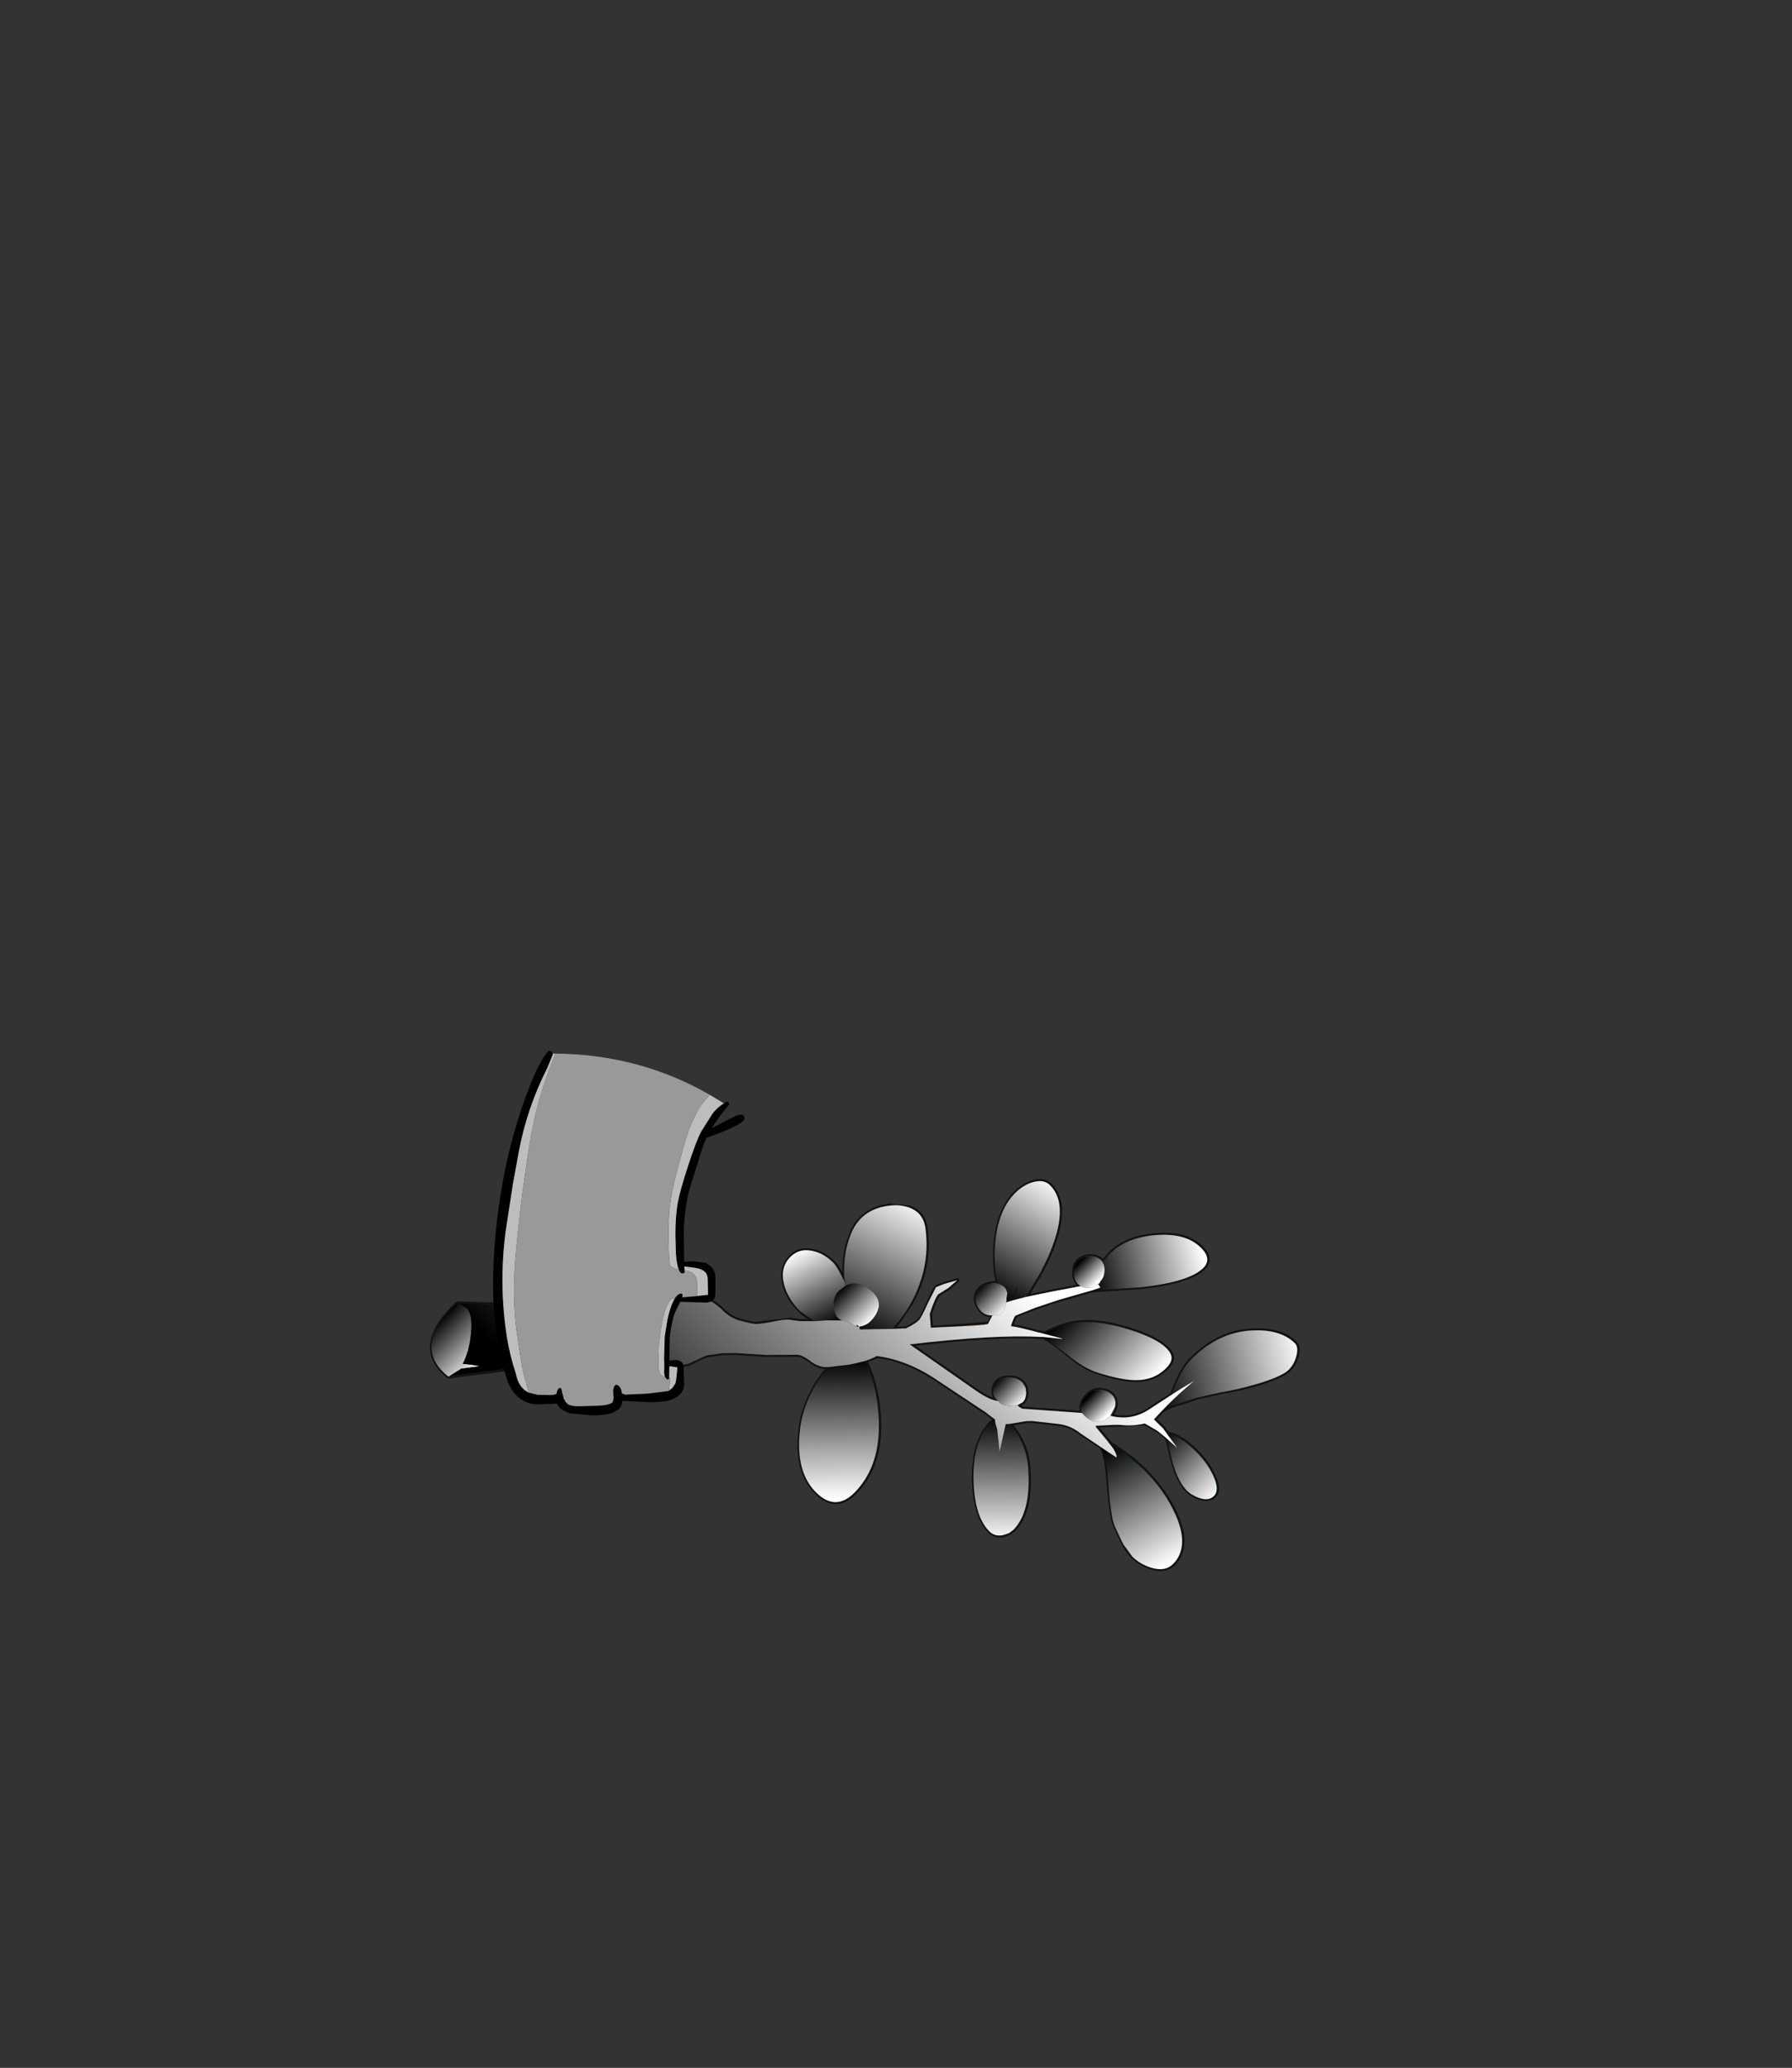 <?xml version="1.0" encoding="UTF-8" standalone="no"?>
<svg xmlns:xlink="http://www.w3.org/1999/xlink" height="531.5px" width="460.6px" xmlns="http://www.w3.org/2000/svg">
  <rect width="100%" height="100%" fill="#333333" stroke="none"/>
  <g transform="matrix(1.0, 0.0, 0.0, 1.0, 193.65, 334.05)">
    <use height="100.75" transform="matrix(1.0, 0.0, 0.0, 1.0, -83.15, -31.0)" width="223.55" xlink:href="#shape0"/>
    <use height="112.85" transform="matrix(1.006, 0.994, -0.994, 1.006, 25.386, -101.925)" width="125.9" xlink:href="#sprite0"/>
    <use height="93.75" transform="matrix(1.0, 0.0, 0.0, 1.0, -66.9, -64.0)" width="64.6" xlink:href="#shape2"/>
  </g>
  <defs>
    <g id="shape0" transform="matrix(1.0, 0.0, 0.0, 1.0, 83.15, 31.0)">
      <path d="M15.9 5.55 Q13.45 4.3 12.15 3.0 8.9 -0.15 7.95 -3.9 6.9 -8.25 9.6 -11.0 11.8 -13.25 15.1 -12.55 18.05 -12.0 20.6 -9.5 21.7 -8.45 23.55 -4.4 22.8 -10.95 25.05 -16.7 27.65 -23.35 35.1 -24.2 L40.05 -23.7 Q43.85 -22.35 44.3 -18.2 45.15 -11.6 43.3 -5.55 42.2 -2.05 40.4 1.1 L38.95 1.35 33.65 1.7 32.1 4.45 30.4 7.6 27.45 7.65 27.35 6.95 Q29.15 6.65 30.2 5.55 31.75 4.0 32.2 2.35 L32.35 1.7 Q32.5 -0.25 30.9 -1.85 L30.15 -2.45 Q28.75 -3.6 27.25 -4.0 25.35 -4.5 23.65 -3.5 L22.15 -2.4 Q20.8 -1.0 20.7 0.9 L20.7 1.8 Q20.9 3.85 22.0 4.9 L22.75 5.35 Q21.1 5.1 18.9 5.35 L15.9 5.55 M62.85 -4.15 Q61.85 -8.55 62.15 -13.7 62.8 -22.8 67.25 -27.3 69.4 -29.5 71.9 -30.25 74.7 -31.05 76.3 -29.45 81.65 -24.15 75.7 -10.7 L73.9 -7.1 73.05 -6.2 Q69.95 -3.1 68.15 -2.05 L67.55 -1.75 68.35 -3.9 66.8 -1.4 65.6 0.3 65.15 -0.25 65.25 -0.85 65.3 -1.2 65.4 -1.7 64.65 -3.25 Q63.9 -4.0 62.85 -4.15 M89.85 -9.65 L91.65 -11.8 Q95.8 -16.0 103.35 -16.6 111.2 -17.3 115.1 -13.4 118.05 -10.55 115.75 -8.2 112.2 -4.6 99.5 -3.2 L87.45 -2.4 87.1 -2.35 87.0 -2.35 89.25 -3.1 88.75 -3.9 89.05 -4.2 89.35 -4.8 Q90.3 -5.8 90.35 -7.45 90.45 -8.85 89.85 -9.65 M74.85 8.75 L75.1 8.6 Q81.85 4.9 89.25 5.95 93.4 6.5 98.2 8.15 103.9 10.15 106.15 12.4 107.6 13.75 107.6 14.95 L107.55 15.3 106.05 15.8 Q102.4 16.8 99.05 16.75 91.35 16.6 88.0 14.85 L80.8 10.8 79.05 10.0 79.55 10.05 79.45 9.95 78.0 9.6 74.85 8.75 M107.6 24.4 L107.95 23.45 Q110.05 17.9 112.55 15.35 119.55 8.25 128.3 7.9 135.6 7.5 139.3 11.15 140.3 12.15 139.65 14.5 139.05 16.6 137.75 17.95 136.35 19.35 131.7 20.95 L128.8 21.05 114.3 21.9 111.6 22.35 113.4 20.85 110.3 22.7 107.6 24.4 M106.4 34.45 Q109.45 34.7 113.9 39.05 116.75 41.9 118.25 45.2 120.05 48.85 118.5 50.4 117.15 51.75 114.6 50.95 112.7 50.25 111.55 49.1 109.35 46.9 107.85 41.85 L106.35 35.65 109.05 38.05 106.4 34.45 M91.45 36.75 L95.2 39.35 Q98.1 41.35 100.2 43.45 105.85 49.0 108.65 55.35 112.1 63.15 108.35 67.5 L106.3 66.7 Q102.85 65.2 99.85 62.25 96.2 58.6 95.65 55.65 94.7 49.95 94.25 48.8 L91.4 39.2 93.45 40.55 Q93.5 39.1 91.45 36.75 M65.9 31.95 Q70.5 37.05 70.75 44.0 71.4 54.65 66.9 59.15 L65.8 60.0 63.95 58.35 Q59.75 54.25 58.95 47.1 58.05 39.2 62.3 31.75 L62.75 33.2 Q63.3 34.95 63.35 39.1 L64.95 32.0 65.9 31.95 M32.35 32.6 Q32.35 43.25 26.1 49.55 21.25 54.5 16.25 49.6 11.1 44.55 11.95 34.6 12.25 30.45 13.7 26.85 L14.75 25.65 Q16.2 24.15 17.85 23.1 19.45 21.95 20.15 21.95 21.0 22.0 21.6 22.55 L22.9 23.85 23.4 24.35 24.35 25.2 Q25.15 25.8 26.1 25.65 L27.65 25.2 Q28.15 25.1 28.85 25.8 30.25 27.15 32.05 31.8 L32.35 32.6 M16.5 -2.9 L20.7 0.9 16.5 -2.9 M35.2 -1.0 L33.65 1.7 35.2 -1.0 35.4 -1.3 35.3 -1.4 35.2 -1.0 M23.55 -4.4 L23.6 -3.95 23.65 -3.5 23.6 -3.95 23.55 -4.4 M68.35 -3.9 L69.0 -5.45 69.35 -6.5 69.0 -5.45 68.35 -3.9 M98.35 -6.7 L89.05 -4.2 98.35 -6.7 M113.9 20.55 L113.4 20.85 113.9 20.55 M22.95 26.4 L23.4 24.35 22.95 26.4" fill="#009933" fill-rule="evenodd" stroke="none"/>
      <path d="M61.5 4.05 Q59.7 4.05 58.65 3.0 57.3 1.65 57.15 -0.05 57.1 -1.75 58.35 -3.0 59.2 -3.85 61.05 -4.15 62.0 -4.35 62.85 -4.15 63.9 -4.0 64.65 -3.25 L65.4 -1.7 65.3 -1.2 65.25 -0.85 65.15 -0.25 65.05 0.7 65.05 0.9 Q64.7 2.65 64.0 3.35 63.35 4.0 61.7 4.05 L61.5 4.05 M84.15 -3.5 Q83.8 -3.75 83.45 -4.1 82.5 -5.05 82.45 -6.9 82.35 -8.85 83.45 -9.95 84.45 -11.0 86.25 -11.15 88.25 -11.35 89.55 -10.05 L89.85 -9.65 Q90.45 -8.85 90.35 -7.45 90.3 -5.8 89.35 -4.8 L89.05 -4.2 88.65 -4.1 88.75 -3.9 Q88.15 -3.3 86.85 -3.1 85.3 -2.85 84.15 -3.5 M62.0 24.9 Q61.7 24.3 61.7 23.5 61.65 22.0 62.65 21.0 63.7 19.95 65.75 20.0 67.85 20.0 69.15 21.2 69.8 21.85 70.05 22.7 68.65 23.5 66.65 24.2 63.6 25.4 62.0 24.9 M84.6 29.1 Q84.1 28.25 84.35 27.1 84.65 25.7 85.9 24.45 87.4 22.95 89.5 23.2 91.2 23.4 92.2 24.4 93.45 25.65 93.05 27.5 92.75 28.8 91.85 29.8 L91.65 30.0 Q90.25 31.4 88.4 31.35 86.65 31.25 85.1 29.7 L84.6 29.1 M22.75 5.35 L22.0 4.9 Q20.9 3.85 20.7 1.8 L20.7 0.9 Q20.8 -1.0 22.15 -2.4 L23.65 -3.5 Q25.35 -4.5 27.25 -4.0 28.75 -3.6 30.15 -2.45 L29.45 -0.3 Q28.35 2.0 25.85 4.55 L24.4 5.7 24.2 5.6 22.75 5.35" fill="#d1ffdc" fill-rule="evenodd" stroke="none"/>
      <path d="M63.05 25.95 Q62.8 25.9 62.6 25.7 L62.5 25.6 62.0 24.9 Q63.6 25.4 66.65 24.2 68.65 23.5 70.05 22.7 L70.2 24.05 Q70.1 25.55 69.3 26.35 L67.95 27.1 66.1 27.3 Q64.15 27.15 63.45 26.45 L63.25 26.15 63.05 25.95 M24.4 5.7 L25.85 4.55 Q28.35 2.0 29.45 -0.3 L30.15 -2.45 30.9 -1.85 Q32.5 -0.25 32.35 1.7 L32.2 2.35 Q31.75 4.0 30.2 5.55 29.15 6.65 27.35 6.95 26.3 6.0 26.65 6.85 25.65 6.05 24.4 5.7" fill="#b7e0c1" fill-rule="evenodd" stroke="none"/>
      <path d="M35.7 7.5 L38.45 7.4 39.25 7.4 Q41.7 6.2 42.65 5.25 43.3 4.6 44.9 0.95 46.6 -2.8 47.05 -3.25 47.25 -3.45 49.2 -4.1 L52.45 -5.0 50.25 -3.05 47.65 -1.4 Q46.8 -0.55 45.45 3.5 L45.4 3.65 45.7 7.2 47.85 7.1 60.4 6.2 Q60.85 5.75 61.5 4.05 L61.7 4.05 Q63.35 4.0 64.0 3.35 64.7 2.65 65.05 0.9 L65.05 0.7 Q65.25 0.55 65.45 0.55 L66.75 0.15 70.1 -0.7 76.5 -2.05 84.15 -3.5 Q85.3 -2.85 86.85 -3.1 88.15 -3.3 88.75 -3.9 L89.25 -3.1 87.0 -2.35 86.9 -2.35 78.6 0.05 Q77.45 0.3 72.7 2.0 67.7 3.85 67.4 4.15 67.05 4.5 66.4 6.35 L66.3 6.65 66.3 6.8 Q67.85 6.9 73.4 8.4 L73.75 8.45 74.85 8.75 78.0 9.6 79.45 9.95 79.55 10.05 79.05 10.0 74.45 9.55 73.95 9.6 Q62.2 8.9 40.25 11.5 L57.45 23.5 Q61.0 25.9 63.05 26.05 L63.25 26.15 63.45 26.45 Q64.15 27.15 66.1 27.3 L67.95 27.1 68.4 27.55 69.15 28.0 84.6 29.1 85.1 29.7 Q86.65 31.25 88.4 31.35 90.25 31.4 91.65 30.0 L91.85 29.8 Q97.25 31.25 102.0 28.05 104.75 26.2 107.6 24.4 L110.3 22.7 113.4 20.85 111.6 22.35 Q108.3 25.2 105.25 28.4 L104.9 28.75 103.35 30.4 103.0 30.75 105.4 33.05 106.4 34.45 109.05 38.05 106.35 35.65 106.1 35.4 103.9 33.6 100.7 31.8 94.2 32.15 94.0 32.15 92.8 32.15 88.2 32.4 Q88.0 32.65 88.15 32.7 L91.25 36.45 91.45 36.75 Q93.5 39.1 93.45 40.55 L91.4 39.2 89.5 37.9 84.1 34.3 Q81.45 32.2 78.15 31.9 L71.85 31.2 Q71.1 31.05 70.3 31.2 L65.9 31.95 64.95 32.0 63.35 39.1 Q63.3 34.95 62.75 33.2 L62.3 31.75 62.2 30.75 61.5 30.25 59.65 28.9 47.4 20.75 Q39.65 15.5 31.85 14.5 L28.8 15.75 26.25 16.35 24.75 16.65 19.5 17.35 18.6 17.35 Q16.9 17.35 14.85 15.9 L14.65 15.7 Q12.45 14.15 11.35 14.15 L3.4 14.2 -4.4 13.75 Q-6.4 13.65 -8.15 13.8 L-11.8 14.3 Q-12.8 14.5 -15.55 16.0 -17.45 17.0 -19.45 16.75 -20.65 16.55 -22.95 15.0 -24.9 13.65 -26.05 13.6 L-42.5 16.15 -44.2 15.35 -78.1 19.75 -76.7 18.85 Q-75.45 17.9 -74.95 17.8 L-70.2 17.1 -72.4 16.75 -74.6 16.55 Q-73.0 13.45 -72.55 8.85 -72.0 3.9 -73.6 2.35 -74.15 1.8 -76.1 0.95 L-56.4 1.5 -36.15 2.25 -27.4 3.25 Q-23.9 3.45 -22.05 2.55 L-21.15 1.95 Q-19.65 0.65 -19.1 -0.7 -12.95 -2.35 -7.7 2.85 -6.0 4.5 -3.7 5.3 L-0.55 6.1 0.5 6.25 5.05 5.65 9.55 5.15 11.9 5.5 15.9 5.55 18.9 5.35 Q21.1 5.1 22.75 5.35 L24.2 5.6 24.4 5.7 Q25.65 6.05 26.65 6.85 L27.35 6.95 27.45 7.65 30.4 7.6 35.7 7.5 M103.0 30.75 L102.35 30.1 103.0 30.75 M45.7 7.2 L45.35 8.35 45.7 7.2 M69.15 28.0 L67.1 27.8 69.15 28.0 M62.2 30.75 L61.9 30.05 62.2 30.75 M65.2 30.4 L64.95 32.0 65.2 30.4 M39.55 11.6 L40.25 11.5 39.55 11.6 M27.45 7.65 L27.7 9.55 27.45 7.65 M34.0 12.7 L31.85 14.5 34.0 12.7 M-17.1 2.55 L-22.05 2.55 -17.1 2.55 M-70.2 17.1 L-70.05 17.15 -70.0 17.1 -70.2 17.1" fill="#c57130" fill-rule="evenodd" stroke="none"/>
      <path d="M40.4 1.1 L37.3 5.7 35.7 7.5 30.4 7.6 32.1 4.45 33.65 1.7 38.95 1.35 40.4 1.1 M73.9 -7.1 L70.8 -1.85 70.1 -0.7 66.75 0.15 67.55 -1.75 68.15 -2.05 Q69.95 -3.1 73.05 -6.2 L73.9 -7.1 M107.55 15.3 Q107.4 16.35 106.25 17.5 103.15 20.65 98.35 20.7 94.75 20.7 88.45 18.65 85.0 17.6 80.7 14.0 76.65 10.65 74.45 9.55 L79.05 10.0 80.8 10.8 88.0 14.85 Q91.35 16.6 99.05 16.75 102.4 16.8 106.05 15.8 L107.55 15.3 M131.7 20.95 L130.1 21.5 Q124.85 23.05 120.0 23.8 L114.1 25.15 110.05 26.5 Q107.3 27.25 105.25 28.4 108.3 25.2 111.6 22.35 L114.3 21.9 128.8 21.05 131.7 20.95 M108.35 67.5 L107.95 67.95 Q106.0 69.9 102.45 68.9 99.55 68.05 97.5 66.05 96.2 64.75 95.15 62.8 L93.5 59.3 Q92.6 57.6 92.25 55.55 L91.7 51.75 90.95 43.5 Q90.55 40.05 89.5 37.9 L91.4 39.2 94.25 48.8 Q94.7 49.95 95.65 55.65 96.2 58.6 99.85 62.25 102.85 65.2 106.3 66.7 L108.35 67.5 M65.8 60.0 L64.2 60.55 Q62.15 60.9 60.8 59.6 56.95 55.8 56.65 46.4 56.45 36.35 61.15 31.6 L62.2 30.75 62.3 31.75 Q58.05 39.2 58.95 47.1 59.75 54.25 63.95 58.35 L65.8 60.0 M28.8 15.75 Q32.0 22.45 32.35 31.1 L32.35 32.6 32.05 31.8 Q30.25 27.15 28.85 25.8 28.15 25.1 27.65 25.2 L26.1 25.65 Q25.15 25.8 24.35 25.2 L23.4 24.35 22.9 23.85 21.6 22.55 Q21.0 22.0 20.15 21.95 19.45 21.95 17.85 23.1 16.2 24.15 14.75 25.65 L13.7 26.85 Q15.6 21.65 19.5 17.35 L24.75 16.65 26.25 16.35 28.8 15.75 M24.75 16.65 L24.05 21.0 23.4 24.35 24.05 21.0 24.75 16.65" fill="#007844" fill-rule="evenodd" stroke="none"/>
      <path d="M-78.1 19.75 L-78.4 19.75 Q-87.9 12.15 -76.1 0.95 -74.15 1.8 -73.6 2.35 -72.0 3.9 -72.55 8.85 -73.0 13.45 -74.6 16.55 L-72.4 16.75 -70.2 17.1 -74.95 17.8 Q-75.45 17.9 -76.7 18.85 L-78.1 19.75 M-77.6 9.1 Q-77.35 8.75 -77.05 8.85 -76.75 9.45 -77.35 11.55 L-78.1 14.1 -78.35 14.35 -78.7 14.0 Q-79.1 12.3 -78.7 9.8 -78.25 7.4 -77.25 6.4 -76.1 5.25 -75.6 5.7 -74.2 7.1 -75.25 11.25 -76.5 16.05 -77.5 17.05 -78.6 18.15 -79.45 17.3 -80.0 16.8 -80.5 14.4 -81.05 11.95 -80.85 10.9 -80.05 6.5 -77.85 4.3 -76.45 2.9 -75.3 3.55 -76.45 2.9 -77.85 4.3 -80.05 6.5 -80.85 10.9 -81.05 11.95 -80.5 14.4 -80.0 16.8 -79.45 17.3 -78.6 18.15 -77.5 17.05 -76.5 16.05 -75.25 11.25 -74.2 7.1 -75.6 5.7 -76.1 5.25 -77.25 6.4 -78.25 7.4 -78.7 9.8 -79.1 12.3 -78.7 14.0 L-78.35 14.35 -78.1 14.1 -77.35 11.55 Q-76.75 9.45 -77.05 8.85 -77.35 8.75 -77.6 9.1" fill="#ffe496" fill-rule="evenodd" stroke="none"/>
      <path d="M15.9 5.55 Q13.45 4.3 12.15 3.0 8.9 -0.15 7.95 -3.9 6.9 -8.25 9.6 -11.0 11.8 -13.25 15.1 -12.55 18.05 -12.0 20.6 -9.5 21.7 -8.45 23.55 -4.4 22.8 -10.95 25.05 -16.7 27.65 -23.35 35.1 -24.2 L40.05 -23.7 Q43.85 -22.35 44.3 -18.2 45.15 -11.6 43.3 -5.55 42.2 -2.05 40.4 1.1 L37.3 5.7 35.7 7.5 38.45 7.4 39.25 7.4 Q41.7 6.2 42.65 5.25 43.3 4.6 44.9 0.95 46.6 -2.8 47.05 -3.25 47.25 -3.45 49.2 -4.1 L52.45 -5.0 50.25 -3.05 47.65 -1.4 Q46.8 -0.55 45.45 3.5 L45.4 3.65 45.7 7.2 47.85 7.1 60.4 6.2 Q60.85 5.75 61.5 4.05 59.7 4.05 58.65 3.0 57.3 1.65 57.15 -0.05 57.1 -1.75 58.35 -3.0 59.2 -3.85 61.05 -4.15 62.0 -4.35 62.85 -4.15 61.85 -8.55 62.15 -13.7 62.8 -22.8 67.25 -27.3 69.4 -29.5 71.9 -30.25 74.7 -31.05 76.3 -29.45 81.65 -24.15 75.7 -10.7 L73.9 -7.1 70.8 -1.85 70.1 -0.7 76.5 -2.05 84.15 -3.5 Q83.8 -3.75 83.45 -4.1 82.5 -5.05 82.45 -6.9 82.35 -8.85 83.45 -9.95 84.45 -11.0 86.25 -11.15 88.25 -11.35 89.55 -10.05 L89.85 -9.65 91.65 -11.8 Q95.8 -16.0 103.35 -16.6 111.2 -17.3 115.1 -13.4 118.05 -10.55 115.75 -8.2 112.2 -4.6 99.5 -3.2 L87.45 -2.4 87.1 -2.35 87.0 -2.35 86.9 -2.35 78.6 0.05 Q77.45 0.3 72.7 2.0 67.7 3.85 67.4 4.15 67.05 4.5 66.4 6.35 L66.3 6.8 Q67.85 6.9 73.4 8.4 L73.75 8.45 74.85 8.75 75.1 8.6 Q81.85 4.9 89.25 5.95 93.4 6.5 98.2 8.15 103.9 10.15 106.15 12.4 107.6 13.75 107.6 14.95 L107.55 15.3 Q107.4 16.35 106.25 17.5 103.15 20.65 98.35 20.7 94.75 20.7 88.45 18.65 85.0 17.6 80.7 14.0 76.65 10.65 74.45 9.55 L73.95 9.6 Q62.2 8.9 40.25 11.5 L57.45 23.5 Q61.0 25.9 63.05 26.05 L63.05 25.95 Q62.8 25.9 62.6 25.7 L62.5 25.6 62.0 24.9 Q61.7 24.3 61.7 23.5 61.65 22.0 62.65 21.0 63.7 19.95 65.75 20.0 67.85 20.0 69.15 21.2 69.8 21.85 70.05 22.7 L70.2 24.05 Q70.1 25.55 69.3 26.35 L67.95 27.1 68.4 27.55 69.15 28.0 84.6 29.1 Q84.1 28.25 84.35 27.1 84.65 25.7 85.9 24.45 87.4 22.95 89.5 23.2 91.2 23.4 92.2 24.4 93.45 25.65 93.05 27.5 92.75 28.8 91.85 29.8 97.25 31.25 102.0 28.05 104.75 26.2 107.6 24.4 L107.95 23.45 Q110.05 17.9 112.55 15.35 119.55 8.25 128.3 7.9 135.6 7.5 139.3 11.15 140.3 12.15 139.65 14.5 139.05 16.6 137.75 17.95 136.35 19.35 131.7 20.95 L130.1 21.5 Q124.85 23.05 120.0 23.8 L114.1 25.15 110.05 26.5 Q107.3 27.25 105.25 28.4 L104.9 28.75 103.35 30.4 103.0 30.75 105.4 33.05 106.4 34.45 Q109.45 34.7 113.9 39.05 116.75 41.9 118.25 45.2 120.05 48.85 118.5 50.4 117.15 51.75 114.6 50.95 112.7 50.25 111.55 49.1 109.35 46.9 107.85 41.85 L106.35 35.65 106.1 35.4 103.9 33.6 100.7 31.8 94.2 32.15 94.0 32.15 92.8 32.15 88.2 32.4 Q88.0 32.65 88.15 32.7 L91.25 36.45 91.45 36.75 95.2 39.35 Q98.1 41.35 100.2 43.45 105.85 49.0 108.65 55.35 112.1 63.15 108.35 67.5 L107.95 67.95 Q106.0 69.9 102.45 68.9 99.55 68.05 97.5 66.05 96.2 64.75 95.15 62.8 L93.5 59.3 Q92.6 57.6 92.25 55.55 L91.7 51.75 90.95 43.5 Q90.55 40.05 89.5 37.9 L84.1 34.3 Q81.45 32.2 78.15 31.9 L71.85 31.2 Q71.1 31.05 70.3 31.2 L65.9 31.95 Q70.5 37.05 70.75 44.0 71.4 54.65 66.9 59.15 L65.8 60.0 64.2 60.55 Q62.15 60.9 60.8 59.6 56.95 55.8 56.65 46.4 56.45 36.35 61.15 31.6 L62.2 30.75 61.5 30.25 59.65 28.9 47.4 20.75 Q39.65 15.5 31.85 14.5 L28.8 15.75 Q32.0 22.45 32.35 31.1 L32.35 32.6 Q32.35 43.25 26.1 49.55 21.25 54.5 16.25 49.6 11.1 44.55 11.95 34.6 12.25 30.45 13.7 26.85 15.6 21.65 19.5 17.35 L18.6 17.35 Q16.9 17.35 14.85 15.9 L14.65 15.7 Q12.45 14.15 11.35 14.15 L3.4 14.2 -4.4 13.75 Q-6.4 13.65 -8.15 13.8 L-11.8 14.3 Q-12.8 14.5 -15.55 16.0 -17.45 17.0 -19.45 16.75 -20.65 16.55 -22.95 15.0 -24.9 13.65 -26.05 13.6 L-42.5 16.15 -44.2 15.35 -78.1 19.75 -78.4 19.75 Q-87.9 12.15 -76.1 0.95 L-56.4 1.5 -36.15 2.25 -27.4 3.25 Q-23.9 3.45 -22.05 2.55 L-21.15 1.95 Q-19.65 0.65 -19.1 -0.7 -12.95 -2.35 -7.7 2.85 -6.0 4.5 -3.7 5.3 L-0.55 6.1 0.5 6.25 5.05 5.65 9.55 5.15 11.9 5.5 15.9 5.55 18.9 5.35 Q21.1 5.1 22.75 5.35 L22.0 4.9 Q20.9 3.85 20.7 1.8 L20.7 0.9 16.5 -2.9 M30.15 -2.45 Q28.75 -3.6 27.25 -4.0 25.35 -4.5 23.65 -3.5 L22.15 -2.4 Q20.8 -1.0 20.7 0.9 M30.15 -2.45 L30.9 -1.85 Q32.5 -0.25 32.35 1.7 L32.2 2.35 Q31.75 4.0 30.2 5.55 29.15 6.65 27.35 6.95 L27.45 7.65 30.4 7.6 32.1 4.45 33.65 1.7 35.2 -1.0 35.3 -1.4 35.4 -1.3 35.2 -1.0 M23.65 -3.5 L23.6 -3.95 23.55 -4.4 M65.15 -0.25 L65.25 -0.85 65.3 -1.2 65.4 -1.7 64.65 -3.25 Q63.9 -4.0 62.85 -4.15 M67.55 -1.75 L68.35 -3.9 66.8 -1.4 65.6 0.3 65.45 0.55 66.75 0.15 67.55 -1.75 M69.35 -6.5 L69.0 -5.45 68.35 -3.9 M89.05 -4.2 L89.35 -4.8 Q90.3 -5.8 90.35 -7.45 90.45 -8.85 89.85 -9.65 M88.75 -3.9 L88.65 -4.1 89.05 -4.2 98.35 -6.7 M88.75 -3.9 L89.25 -3.1 87.0 -2.35 M88.75 -3.9 L89.05 -4.2 M84.15 -3.5 Q85.3 -2.85 86.85 -3.1 88.15 -3.3 88.75 -3.9 M111.6 22.35 Q108.3 25.2 105.25 28.4 M107.6 24.4 L110.3 22.7 113.4 20.85 113.9 20.55 M113.4 20.85 L111.6 22.35 M91.85 29.8 L91.65 30.0 Q90.25 31.4 88.4 31.35 86.65 31.25 85.1 29.7 L84.6 29.1 M91.45 36.75 Q93.5 39.1 93.45 40.55 L91.4 39.2 89.5 37.9 M102.35 30.1 L103.0 30.75 M106.4 34.45 L109.05 38.05 106.35 35.65 M74.85 8.75 L78.0 9.6 79.45 9.95 79.55 10.05 79.05 10.0 74.45 9.55 M61.5 4.05 L61.7 4.05 Q63.35 4.0 64.0 3.35 64.7 2.65 65.05 0.9 L65.05 0.7 65.15 -0.25 65.6 0.3 M65.05 0.7 Q65.25 0.55 65.45 0.55 M66.4 6.35 L66.3 6.65 66.3 6.8 M45.35 8.35 L45.7 7.2 M67.95 27.1 L66.1 27.3 Q64.15 27.15 63.45 26.45 L63.25 26.15 63.05 26.05 M67.1 27.8 L69.15 28.0 M63.25 26.15 L63.05 25.95 M61.9 30.05 L62.2 30.75 62.3 31.75 62.75 33.2 Q63.3 34.95 63.35 39.1 L64.95 32.0 65.2 30.4 M65.9 31.95 L64.95 32.0 M40.25 11.5 L39.55 11.6 M30.4 7.6 L35.7 7.5 M22.75 5.35 L24.2 5.6 24.4 5.7 Q25.65 6.05 26.65 6.85 26.3 6.0 27.35 6.95 L26.65 6.85 M27.7 9.55 L27.45 7.65 M19.5 17.35 L24.75 16.65 26.25 16.35 28.8 15.75 M23.4 24.35 L24.05 21.0 24.75 16.65 M31.85 14.5 L34.0 12.7 M23.4 24.35 L22.95 26.4 M66.75 0.15 L70.1 -0.7 M-22.05 2.55 L-17.1 2.55 M-75.3 3.55 Q-76.45 2.9 -77.85 4.3 -80.05 6.5 -80.85 10.9 -81.05 11.95 -80.5 14.4 -80.0 16.8 -79.45 17.3 -78.6 18.15 -77.5 17.05 -76.5 16.05 -75.25 11.25 -74.2 7.1 -75.6 5.7 -76.1 5.25 -77.25 6.4 -78.25 7.4 -78.7 9.8 -79.1 12.3 -78.7 14.0 L-78.35 14.35 -78.1 14.1 -77.35 11.55 Q-76.75 9.45 -77.05 8.85 -77.35 8.75 -77.6 9.1 M-76.1 0.95 Q-74.15 1.8 -73.6 2.35 -72.0 3.9 -72.55 8.85 -73.0 13.45 -74.6 16.55 L-72.4 16.75 -70.2 17.1 -70.0 17.1 -70.05 17.15 -70.2 17.1 -74.95 17.8 Q-75.45 17.9 -76.7 18.85 L-78.1 19.75" fill="none" stroke="#000000" stroke-linecap="round" stroke-linejoin="round" stroke-opacity="0.663" stroke-width="1.0"/>
    </g>
    <g id="sprite0" transform="matrix(1.0, 0.0, 0.0, 1.0, 62.95, 56.45)">
      <use height="112.85" transform="matrix(1.0, 0.0, 0.0, 1.0, -62.95, -56.45)" width="125.9" xlink:href="#shape1"/>
    </g>
    <g id="shape1" transform="matrix(1.0, 0.0, 0.0, 1.0, 62.95, 56.45)">
      <path d="M31.9 -19.9 Q31.25 -20.1 30.8 -20.8 30.25 -21.65 30.25 -22.9 30.25 -24.4 31.45 -25.3 32.4 -26.05 33.4 -26.05 34.65 -26.05 35.35 -24.9 L35.9 -23.15 35.9 -22.95 Q35.9 -21.55 34.95 -20.7 34.0 -19.85 32.45 -19.85 L31.9 -19.9" fill="url(#gradient0)" fill-rule="evenodd" stroke="none"/>
      <path d="M15.5 -36.1 L14.85 -36.05 Q13.9 -36.05 12.95 -36.95 11.95 -37.9 11.95 -39.0 11.95 -40.0 12.75 -40.95 13.65 -42.05 14.95 -42.05 L15.3 -42.0 Q16.0 -41.9 16.65 -41.15 17.45 -40.3 17.45 -39.35 L17.6 -38.9 17.45 -38.65 17.6 -38.6 Q17.6 -38.0 17.05 -37.25 16.4 -36.35 15.5 -36.1" fill="url(#gradient1)" fill-rule="evenodd" stroke="none"/>
      <path d="M7.85 -21.05 Q6.95 -20.15 5.9 -20.15 4.55 -20.15 3.65 -20.95 2.75 -21.8 2.75 -23.05 2.75 -23.9 3.55 -24.95 L4.45 -25.8 Q5.05 -26.25 5.8 -26.25 6.3 -26.25 6.95 -25.85 L7.15 -25.55 7.3 -25.35 7.55 -25.0 7.95 -24.5 8.05 -24.4 Q8.75 -23.35 8.75 -22.65 8.75 -22.0 7.95 -21.15 L7.85 -21.05" fill="url(#gradient2)" fill-rule="evenodd" stroke="none"/>
      <path d="M45.55 -28.05 Q47.2 -29.45 51.6 -29.45 54.45 -29.45 56.85 -28.55 59.55 -27.55 59.55 -26.0 59.55 -24.65 57.85 -23.85 56.55 -23.25 55.4 -23.25 53.2 -23.25 49.95 -25.05 L46.1 -27.4 48.65 -27.55 45.55 -28.05" fill="url(#gradient3)" fill-rule="evenodd" stroke="none"/>
      <path d="M-54.6 56.2 L-54.75 56.35 Q-63.3 57.25 -62.95 45.75 -61.55 45.2 -61.0 45.2 -59.4 45.2 -57.2 47.95 -55.15 50.5 -54.45 52.85 L-53.2 51.85 -51.9 50.95 -54.0 53.65 -54.35 55.05 -54.6 56.2" fill="url(#gradient4)" fill-rule="evenodd" stroke="none"/>
      <path d="M16.9 -25.3 L16.95 -25.5 Q18.5 -30.75 22.75 -33.85 25.1 -35.65 28.35 -37.2 32.2 -39.05 34.45 -39.05 35.85 -39.05 36.45 -38.45 L36.6 -38.25 Q37.05 -37.65 37.05 -36.5 37.05 -33.35 34.65 -31.0 32.85 -29.2 28.65 -27.05 26.4 -25.9 22.45 -25.55 L17.1 -24.7 19.65 -26.75 19.9 -26.95 19.8 -26.95 18.9 -26.45 16.9 -25.3" fill="url(#gradient5)" fill-rule="evenodd" stroke="none"/>
      <path d="M19.7 -10.75 L19.5 -10.8 19.15 -10.7 19.05 -10.7 18.45 -10.8 Q18.0 -10.95 17.6 -11.35 16.85 -12.1 16.85 -13.1 16.85 -14.15 17.9 -15.15 18.95 -16.2 20.2 -16.2 L21.4 -15.9 22.15 -15.3 Q22.85 -14.5 22.85 -13.7 L22.55 -12.65 21.7 -11.6 Q20.65 -10.7 19.95 -10.7 L19.7 -10.75" fill="url(#gradient6)" fill-rule="evenodd" stroke="none"/>
      <path d="M-14.95 -6.05 Q-14.6 -7.4 -13.4 -8.1 -12.45 -8.65 -11.15 -8.75 L-10.5 -8.8 Q-8.9 -8.8 -8.0 -7.75 L-7.75 -7.35 Q-7.15 -6.3 -7.15 -4.75 -7.15 -3.65 -7.9 -2.6 -8.9 -2.55 -8.3 -2.3 L-10.0 -1.75 -10.15 -1.7 -11.0 -1.15 -11.6 -1.0 Q-12.7 -1.0 -13.8 -1.9 L-14.25 -2.35 Q-15.15 -3.35 -15.15 -4.75 L-14.95 -6.05" fill="url(#gradient7)" fill-rule="evenodd" stroke="none"/>
      <path d="M-2.8 1.1 Q2.15 2.85 6.6 7.05 L7.35 7.8 Q12.65 13.2 12.65 19.45 12.65 24.35 7.7 24.35 2.6 24.35 -1.9 18.95 -3.8 16.7 -4.9 14.15 -6.5 10.6 -6.7 6.5 L-4.35 3.55 -3.75 2.65 -2.8 1.1" fill="url(#gradient8)" fill-rule="evenodd" stroke="none"/>
      <path d="M23.9 -9.2 Q28.75 -8.9 32.35 -5.55 37.95 -0.5 37.95 4.0 L37.8 5.0 37.25 6.05 Q36.4 7.25 35.05 7.25 31.25 7.25 26.45 2.65 21.35 -2.25 21.35 -7.0 L21.45 -7.95 22.0 -7.5 22.95 -7.0 26.2 -4.35 23.45 -8.7 23.9 -9.2" fill="url(#gradient9)" fill-rule="evenodd" stroke="none"/>
      <path d="M39.15 -19.45 L42.35 -20.05 46.9 -20.45 Q52.5 -20.45 57.05 -18.65 62.65 -16.45 62.95 -12.4 L62.95 -11.95 Q62.95 -10.0 60.65 -8.75 58.75 -7.75 56.75 -7.75 L53.95 -8.2 51.35 -9.15 Q50.1 -9.55 48.9 -10.4 L46.75 -12.05 42.25 -15.85 Q40.35 -17.35 38.75 -17.9 L40.35 -18.2 42.05 -18.55 Q41.35 -19.3 39.15 -19.45" fill="url(#gradient10)" fill-rule="evenodd" stroke="none"/>
      <path d="M41.15 -33.7 L40.85 -34.35 Q39.15 -38.2 39.15 -40.7 39.15 -47.75 43.35 -52.3 46.85 -56.1 50.5 -56.1 51.5 -56.1 52.35 -54.6 53.1 -53.25 53.1 -51.9 53.1 -50.5 51.55 -47.4 L51.0 -46.35 Q49.15 -42.95 47.1 -40.15 L44.8 -36.55 43.4 -33.85 Q42.4 -32.15 41.95 -30.55 41.9 -33.65 42.15 -36.75 L42.3 -38.4 41.65 -35.9 41.15 -33.7" fill="url(#gradient11)" fill-rule="evenodd" stroke="none"/>
      <path d="M15.3 -42.0 Q15.15 -43.0 15.15 -44.0 15.15 -48.15 18.65 -52.25 22.25 -56.45 26.15 -56.45 29.05 -56.45 29.05 -54.15 29.05 -50.55 23.35 -43.55 L17.7 -37.2 17.55 -37.0 17.5 -36.95 18.25 -38.45 17.6 -38.6 17.6 -38.9 17.45 -39.35 Q17.45 -40.3 16.65 -41.15 16.0 -41.9 15.3 -42.0" fill="url(#gradient12)" fill-rule="evenodd" stroke="none"/>
      <path d="M4.45 -25.8 Q1.75 -27.55 -0.65 -30.3 -4.85 -35.2 -4.85 -39.7 -4.85 -41.85 -3.95 -43.45 -2.95 -45.25 -1.35 -45.25 4.0 -45.25 7.65 -35.5 L8.55 -32.8 9.6 -28.65 9.8 -27.7 8.55 -25.6 8.0 -26.95 7.35 -28.45 7.8 -26.4 8.05 -24.95 7.55 -25.0 7.3 -25.35 7.15 -25.55 6.95 -25.85 Q6.3 -26.25 5.8 -26.25 5.05 -26.25 4.45 -25.8" fill="url(#gradient13)" fill-rule="evenodd" stroke="none"/>
      <path d="M-15.45 -6.45 Q-19.05 -9.35 -20.8 -13.4 -22.8 -18.0 -19.45 -22.15 -18.35 -23.55 -16.75 -24.35 -14.15 -25.55 -11.85 -23.7 -8.15 -20.8 -6.1 -16.85 -4.9 -14.55 -4.2 -12.05 -3.7 -10.2 -3.5 -8.2 L-3.4 -6.5 -6.05 -3.8 -7.5 -2.3 -7.9 -2.6 Q-7.15 -3.65 -7.15 -4.75 -7.15 -6.3 -7.75 -7.35 L-8.0 -7.75 Q-8.9 -8.8 -10.5 -8.8 L-11.15 -8.75 Q-12.45 -8.65 -13.4 -8.1 -14.6 -7.4 -14.95 -6.05 L-15.2 -6.25 -15.45 -6.45 M-7.9 -10.5 L-7.95 -10.75 -8.05 -10.75 -7.9 -10.5" fill="url(#gradient14)" fill-rule="evenodd" stroke="none"/>
      <path d="M-14.35 2.35 L-17.5 2.95 Q-20.7 2.95 -23.05 1.55 -25.75 -0.1 -25.75 -2.8 -25.75 -5.05 -23.75 -6.35 -22.0 -7.55 -19.45 -7.55 -18.4 -7.55 -15.45 -6.45 L-15.2 -6.25 -14.95 -6.05 -15.15 -4.75 Q-15.15 -3.35 -14.25 -2.35 L-13.8 -1.9 Q-12.7 -1.0 -11.6 -1.0 L-11.0 -1.15 -12.95 0.75 -14.35 2.35" fill="url(#gradient15)" fill-rule="evenodd" stroke="none"/>
      <path d="M41.95 -30.55 L41.95 -30.2 42.0 -28.6 42.0 -28.25 44.35 -28.25 45.55 -28.05 48.65 -27.55 46.1 -27.4 45.85 -27.4 43.85 -27.2 41.35 -26.55 Q40.1 -24.55 38.25 -23.15 L38.15 -23.05 37.55 -22.45 35.35 -20.05 Q35.35 -19.8 35.45 -19.85 L38.9 -19.5 39.15 -19.45 Q41.35 -19.3 42.05 -18.55 L40.35 -18.2 38.75 -17.9 34.25 -17.05 Q31.85 -16.8 30.05 -15.3 L26.55 -12.55 25.75 -11.75 23.9 -9.2 23.45 -8.7 26.2 -4.35 22.95 -7.0 22.0 -7.5 21.45 -7.95 20.85 -7.85 19.25 -7.65 9.05 -5.65 Q2.55 -4.45 -1.9 -1.05 -2.2 -0.05 -2.8 1.1 L-3.75 2.65 -4.35 3.55 -6.7 6.5 -7.15 6.95 Q-8.0 7.8 -9.75 8.1 L-9.95 8.1 Q-11.8 8.4 -12.35 8.95 L-16.35 12.95 -20.5 16.55 -22.35 18.45 -23.95 20.55 -25.0 23.25 Q-25.45 24.7 -26.55 25.55 -27.25 26.05 -29.2 26.4 -30.85 26.7 -31.45 27.25 L-38.5 36.7 -39.75 37.15 -54.6 56.2 -54.35 55.05 -54.0 53.65 -51.9 50.95 -53.2 51.85 -54.45 52.85 Q-55.15 50.5 -57.2 47.95 -59.4 45.2 -61.0 45.2 -61.55 45.2 -62.95 45.75 -60.9 43.9 -52.75 36.25 L-42.15 26.55 -37.3 22.7 Q-35.4 21.1 -34.9 19.7 L-34.75 18.95 Q-34.65 17.55 -35.05 16.6 -32.8 12.75 -27.55 12.75 -25.9 12.75 -24.35 12.0 L-22.35 10.8 -21.75 10.35 Q-21.15 9.9 -19.75 7.8 -18.4 5.75 -17.75 5.35 L-16.4 4.35 -14.35 2.35 -12.95 0.75 -11.0 -1.15 -10.15 -1.7 -10.0 -1.75 -8.3 -2.3 -7.9 -2.6 -7.5 -2.3 -6.05 -3.8 -3.4 -6.5 -2.1 -7.9 -1.7 -8.3 Q-1.05 -10.1 -1.05 -11.05 -1.05 -11.7 -2.05 -14.35 L-3.05 -17.5 -2.4 -19.0 -1.2 -21.1 -1.35 -19.0 -1.85 -16.9 Q-1.85 -16.05 -0.5 -13.35 L-0.45 -13.25 1.45 -11.6 2.5 -12.75 Q8.35 -19.0 8.35 -19.4 L7.85 -21.05 7.95 -21.15 Q8.75 -22.0 8.75 -22.65 8.75 -23.35 8.05 -24.4 L7.95 -24.5 8.1 -24.75 8.55 -25.6 9.8 -27.7 12.35 -31.55 15.5 -36.1 Q16.4 -36.35 17.05 -37.25 17.6 -38.0 17.6 -38.6 L18.25 -38.45 17.5 -36.95 17.45 -36.9 14.45 -31.55 12.45 -27.6 10.85 -23.95 Q10.85 -23.6 11.45 -22.35 L11.55 -22.15 11.65 -22.05 Q12.45 -22.75 16.0 -24.75 L16.2 -24.9 16.9 -25.3 18.9 -26.45 19.8 -26.95 19.9 -26.95 19.65 -26.75 17.1 -24.7 16.85 -24.45 Q10.6 -18.95 0.85 -6.75 L15.45 -9.25 Q18.45 -9.8 19.55 -10.75 L19.7 -10.75 19.95 -10.7 Q20.65 -10.7 21.7 -11.6 L22.55 -12.65 23.0 -12.65 23.6 -12.8 31.9 -19.9 32.45 -19.85 Q34.0 -19.85 34.95 -20.7 35.9 -21.55 35.9 -22.95 L35.9 -23.15 Q39.35 -25.1 40.15 -29.1 L41.15 -33.7 41.65 -35.9 42.3 -38.4 42.15 -36.75 Q41.9 -33.65 41.95 -30.55 M-51.9 50.95 L-51.8 50.9 -51.8 50.85 -51.9 50.95" fill="url(#gradient16)" fill-rule="evenodd" stroke="none"/>
    </g>
    <linearGradient gradientTransform="matrix(0.003, 0.0, 0.0, 0.004, 33.05, -22.95)" gradientUnits="userSpaceOnUse" id="gradient0" spreadMethod="pad" x1="-819.2" x2="819.2">
      <stop offset="0.0" stop-color="#000000"/>
      <stop offset="1.0" stop-color="#ffffff"/>
    </linearGradient>
    <linearGradient gradientTransform="matrix(0.003, 0.0, 0.0, 0.004, 14.75, -39.05)" gradientUnits="userSpaceOnUse" id="gradient1" spreadMethod="pad" x1="-819.2" x2="819.2">
      <stop offset="0.0" stop-color="#000000"/>
      <stop offset="1.0" stop-color="#ffffff"/>
    </linearGradient>
    <linearGradient gradientTransform="matrix(0.004, 0.0, 0.0, 0.004, 5.75, -23.2)" gradientUnits="userSpaceOnUse" id="gradient2" spreadMethod="pad" x1="-819.2" x2="819.2">
      <stop offset="0.0" stop-color="#000000"/>
      <stop offset="1.0" stop-color="#ffffff"/>
    </linearGradient>
    <linearGradient gradientTransform="matrix(0.009, 0.0, 0.0, 0.004, 52.55, -26.35)" gradientUnits="userSpaceOnUse" id="gradient3" spreadMethod="pad" x1="-819.2" x2="819.2">
      <stop offset="0.0" stop-color="#000000"/>
      <stop offset="1.0" stop-color="#ffffff"/>
    </linearGradient>
    <linearGradient gradientTransform="matrix(0.007, 0.0, 0.0, 0.007, -57.45, 50.8)" gradientUnits="userSpaceOnUse" id="gradient4" spreadMethod="pad" x1="-819.2" x2="819.2">
      <stop offset="0.0" stop-color="#000000"/>
      <stop offset="1.0" stop-color="#ffffff"/>
    </linearGradient>
    <linearGradient gradientTransform="matrix(0.012, 0.0, 0.0, 0.009, 26.95, -31.9)" gradientUnits="userSpaceOnUse" id="gradient5" spreadMethod="pad" x1="-819.2" x2="819.2">
      <stop offset="0.0" stop-color="#000000"/>
      <stop offset="1.0" stop-color="#ffffff"/>
    </linearGradient>
    <linearGradient gradientTransform="matrix(0.004, 0.0, 0.0, 0.003, 19.85, -13.45)" gradientUnits="userSpaceOnUse" id="gradient6" spreadMethod="pad" x1="-819.2" x2="819.2">
      <stop offset="0.0" stop-color="#000000"/>
      <stop offset="1.0" stop-color="#ffffff"/>
    </linearGradient>
    <linearGradient gradientTransform="matrix(0.005, 0.0, 0.0, 0.005, -11.15, -4.9)" gradientUnits="userSpaceOnUse" id="gradient7" spreadMethod="pad" x1="-819.2" x2="819.2">
      <stop offset="0.0" stop-color="#000000"/>
      <stop offset="1.0" stop-color="#ffffff"/>
    </linearGradient>
    <linearGradient gradientTransform="matrix(0.011, 0.011, -0.01, 0.01, 2.95, 12.7)" gradientUnits="userSpaceOnUse" id="gradient8" spreadMethod="pad" x1="-819.2" x2="819.2">
      <stop offset="0.0" stop-color="#000000"/>
      <stop offset="1.0" stop-color="#ffffff"/>
    </linearGradient>
    <linearGradient gradientTransform="matrix(0.01, 0.01, -0.007, 0.007, 29.7, -1.0)" gradientUnits="userSpaceOnUse" id="gradient9" spreadMethod="pad" x1="-819.2" x2="819.2">
      <stop offset="0.0" stop-color="#000000"/>
      <stop offset="1.0" stop-color="#ffffff"/>
    </linearGradient>
    <linearGradient gradientTransform="matrix(0.014, 0.004, -0.002, 0.007, 50.85, -14.1)" gradientUnits="userSpaceOnUse" id="gradient10" spreadMethod="pad" x1="-819.2" x2="819.2">
      <stop offset="0.0" stop-color="#000000"/>
      <stop offset="1.0" stop-color="#ffffff"/>
    </linearGradient>
    <linearGradient gradientTransform="matrix(0.009, -0.015, 0.013, 0.008, 46.1, -43.3)" gradientUnits="userSpaceOnUse" id="gradient11" spreadMethod="pad" x1="-819.2" x2="819.2">
      <stop offset="0.0" stop-color="#000000"/>
      <stop offset="1.0" stop-color="#ffffff"/>
    </linearGradient>
    <linearGradient gradientTransform="matrix(0.007, -0.011, 0.01, 0.006, 22.1, -46.7)" gradientUnits="userSpaceOnUse" id="gradient12" spreadMethod="pad" x1="-819.2" x2="819.2">
      <stop offset="0.0" stop-color="#000000"/>
      <stop offset="1.0" stop-color="#ffffff"/>
    </linearGradient>
    <linearGradient gradientTransform="matrix(-0.004, -0.014, 0.012, -0.003, 2.45, -35.1)" gradientUnits="userSpaceOnUse" id="gradient13" spreadMethod="pad" x1="-819.2" x2="819.2">
      <stop offset="0.0" stop-color="#000000"/>
      <stop offset="1.0" stop-color="#ffffff"/>
    </linearGradient>
    <linearGradient gradientTransform="matrix(-0.004, -0.016, 0.013, -0.004, -12.5, -13.55)" gradientUnits="userSpaceOnUse" id="gradient14" spreadMethod="pad" x1="-819.2" x2="819.2">
      <stop offset="0.0" stop-color="#000000"/>
      <stop offset="1.0" stop-color="#ffffff"/>
    </linearGradient>
    <linearGradient gradientTransform="matrix(-0.009, -0.002, 0.002, -0.006, -18.4, -2.3)" gradientUnits="userSpaceOnUse" id="gradient15" spreadMethod="pad" x1="-819.2" x2="819.2">
      <stop offset="0.0" stop-color="#000000"/>
      <stop offset="1.0" stop-color="#ffffff"/>
    </linearGradient>
    <linearGradient gradientTransform="matrix(0.0, -0.046, 0.058, 0.0, -7.15, 8.8)" gradientUnits="userSpaceOnUse" id="gradient16" spreadMethod="pad" x1="-819.2" x2="819.2">
      <stop offset="0.0" stop-color="#000000"/>
      <stop offset="1.0" stop-color="#ffffff"/>
    </linearGradient>
    <g id="shape2" transform="matrix(1.0, 0.0, 0.0, 1.0, 69.6, 58.1)">
      <path d="M-54.25 -57.35 L-54.25 -57.3 Q-54.25 -56.95 -55.75 -53.5 -60.9 -43.35 -63.0 -32.15 L-64.5 -23.95 -66.4 -11.55 Q-68.15 2.0 -66.1 15.35 -65.3 20.35 -63.75 24.95 -63.05 28.55 -60.45 29.8 L-58.1 30.35 -55.8 30.4 -54.7 30.4 Q-53.75 30.4 -53.3 30.05 -53.05 28.55 -52.25 28.55 -51.95 28.95 -51.85 29.85 L-51.85 29.9 -51.8 29.9 -51.5 31.05 -51.5 31.2 -51.25 31.7 -51.15 31.85 -50.5 32.65 -50.4 32.75 Q-49.75 33.25 -47.85 33.3 L-44.25 33.2 Q-39.95 33.2 -38.95 32.3 -38.75 32.1 -38.65 30.95 -38.85 29.35 -38.65 28.65 -38.35 27.55 -37.65 27.85 -37.0 28.15 -36.65 29.15 L-36.5 30.0 -36.45 30.0 -35.65 30.3 -30.0 30.05 -24.7 29.4 -24.35 29.25 -23.55 28.6 -22.75 27.45 Q-22.45 26.2 -22.25 23.3 L-24.3 23.0 -24.35 25.95 -24.35 26.25 -24.9 26.45 -25.45 25.75 -25.65 24.7 -25.6 22.8 -25.65 20.65 -25.6 19.05 -25.5 15.4 -24.85 11.3 Q-24.3 8.55 -23.5 6.75 L-23.0 5.75 Q-22.05 4.1 -21.0 4.4 L-20.9 4.85 -21.0 5.3 -20.65 5.25 -17.1 4.95 -14.35 4.65 -14.45 0.4 Q-14.6 -1.9 -17.85 -2.3 L-20.45 -2.65 -20.4 -1.6 -20.4 -1.1 Q-20.35 -0.85 -21.0 -0.85 -21.55 -0.85 -21.9 -1.85 -22.4 -3.05 -22.6 -5.75 L-22.75 -10.65 Q-22.75 -15.75 -22.1 -19.2 -21.55 -22.2 -19.5 -28.45 -17.45 -34.8 -16.1 -37.35 L-13.25 -41.85 Q-12.35 -43.1 -10.85 -44.2 L-10.3 -44.55 Q-8.9 -45.5 -8.9 -44.05 -8.9 -44.55 -11.45 -41.1 L-13.4 -38.2 -10.35 -39.75 -7.15 -41.4 Q-5.0 -42.15 -5.0 -40.7 -5.0 -39.15 -14.75 -35.7 L-15.75 -33.3 -19.1 -22.55 Q-20.4 -17.7 -20.6 -11.8 L-20.5 -3.85 -17.9 -3.95 -14.85 -3.55 -13.5 -2.5 Q-12.7 -1.65 -12.5 -0.35 L-12.45 1.7 Q-12.45 4.75 -12.6 5.25 -13.05 6.65 -15.15 6.65 L-21.5 6.45 -21.95 7.35 Q-23.1 9.6 -23.25 10.3 L-23.8 12.75 -24.2 15.5 -24.3 20.75 -24.3 21.55 -22.75 21.4 Q-20.5 21.5 -20.65 23.65 L-20.5 27.55 Q-20.5 29.15 -21.6 30.25 -22.9 31.55 -25.55 32.05 L-29.0 32.3 -36.4 31.9 Q-36.45 32.65 -36.65 33.2 L-37.25 34.0 -38.7 34.9 Q-40.7 35.65 -44.3 35.65 L-49.8 35.1 Q-51.7 34.55 -52.6 33.6 L-53.2 32.6 -54.55 32.7 -55.8 32.7 -58.2 32.85 Q-63.7 32.55 -65.9 26.8 L-66.5 24.95 Q-69.9 12.8 -69.6 0.15 -69.35 -12.0 -67.2 -23.95 -65.35 -34.45 -61.85 -44.5 -60.25 -49.1 -58.25 -53.5 -55.85 -58.1 -55.1 -58.1 L-54.55 -57.85 -54.5 -57.8 -54.25 -57.35" fill="#000000" fill-rule="evenodd" stroke="none"/>
      <path d="M-53.6 -57.35 L-53.85 -56.7 Q-58.4 -45.75 -60.3 -33.7 L-61.6 -24.9 Q-62.6 -18.2 -63.7 -6.65 -64.85 4.9 -63.55 13.95 -62.3 22.95 -61.5 25.95 L-60.45 29.8 Q-63.05 28.55 -63.75 24.95 -65.3 20.35 -66.1 15.35 -68.15 2.0 -66.4 -11.55 L-64.5 -23.95 -63.0 -32.15 Q-60.9 -43.35 -55.75 -53.5 -54.25 -56.95 -54.25 -57.3 L-54.25 -57.35 -53.6 -57.35 M-51.15 31.85 L-50.75 31.65 Q-50.5 32.0 -50.4 32.75 L-50.5 32.65 -51.15 31.85 M-24.35 29.25 L-24.1 26.0 -24.35 25.95 -24.3 23.0 -22.25 23.3 Q-22.45 26.2 -22.75 27.45 L-23.55 28.6 -24.35 29.25 M-25.45 25.75 L-25.8 25.65 -26.25 25.4 -26.65 24.95 -26.9 24.45 -27.1 23.3 -27.1 23.15 -27.1 21.4 -27.0 17.5 -26.4 13.05 Q-25.9 10.1 -25.2 8.15 -24.15 5.25 -23.0 5.65 L-23.0 5.75 -23.5 6.75 Q-24.3 8.55 -24.85 11.3 L-25.5 15.4 -25.6 19.05 -25.65 20.65 -25.6 22.8 -25.65 24.7 -25.45 25.75 M-17.1 4.95 L-17.2 1.35 Q-17.3 -1.15 -20.2 -1.6 L-20.4 -1.6 -20.45 -2.65 -17.85 -2.3 Q-14.6 -1.9 -14.45 0.4 L-14.35 4.65 -17.1 4.95 M-21.9 -1.85 L-22.5 -1.95 -23.75 -2.5 -24.15 -2.85 -24.4 -5.3 -24.55 -10.55 Q-24.55 -16.05 -23.95 -19.75 -23.5 -23.0 -21.65 -29.7 -19.85 -36.55 -18.65 -39.3 -17.6 -41.8 -16.1 -44.15 L-14.0 -46.7 -13.9 -46.75 -10.3 -44.55 -10.85 -44.2 Q-12.35 -43.1 -13.25 -41.85 L-16.1 -37.35 Q-17.45 -34.8 -19.5 -28.45 -21.55 -22.2 -22.1 -19.2 -22.75 -15.75 -22.75 -10.65 L-22.6 -5.75 Q-22.4 -3.05 -21.9 -1.85" fill="#bdbdbd" fill-rule="evenodd" stroke="none"/>
      <path d="M-60.45 29.8 L-61.5 25.95 Q-62.3 22.95 -63.55 13.95 -64.85 4.9 -63.7 -6.65 -62.6 -18.2 -61.6 -24.9 L-60.3 -33.7 Q-58.4 -45.75 -53.85 -56.7 L-53.6 -57.35 Q-32.0 -57.15 -13.9 -46.75 L-14.0 -46.7 -16.1 -44.15 Q-17.6 -41.8 -18.65 -39.3 -19.85 -36.55 -21.65 -29.7 -23.5 -23.0 -23.95 -19.75 -24.55 -16.05 -24.55 -10.55 L-24.4 -5.3 -24.15 -2.85 -23.75 -2.5 -22.5 -1.95 -21.9 -1.85 Q-21.55 -0.85 -21.0 -0.85 -20.35 -0.85 -20.4 -1.1 L-20.4 -1.6 -20.2 -1.6 Q-17.3 -1.15 -17.2 1.35 L-17.1 4.95 -20.65 5.25 -21.0 5.3 -20.9 4.85 -21.0 4.4 Q-22.05 4.1 -23.0 5.75 L-23.0 5.65 Q-24.15 5.25 -25.2 8.15 -25.9 10.1 -26.4 13.05 L-27.0 17.5 -27.1 21.4 -27.1 23.15 -27.1 23.3 -26.9 24.45 -26.65 24.95 -26.25 25.4 -25.8 25.65 -25.45 25.75 -24.9 26.45 -24.35 26.25 -24.35 25.95 -24.1 26.0 -24.35 29.25 -24.7 29.4 -30.0 30.05 -35.65 30.3 -36.45 30.0 -36.5 30.0 -36.65 29.15 Q-37.0 28.15 -37.65 27.85 -38.35 27.55 -38.65 28.65 -38.85 29.35 -38.65 30.95 -38.75 32.1 -38.95 32.3 -39.95 33.2 -44.25 33.2 L-47.85 33.3 Q-49.75 33.25 -50.4 32.75 -50.5 32.0 -50.75 31.65 L-51.15 31.85 -51.25 31.7 -51.5 31.2 -51.5 31.05 -51.8 29.9 -51.85 29.9 -51.85 29.85 Q-51.95 28.95 -52.25 28.55 -53.05 28.55 -53.3 30.05 -53.75 30.4 -54.7 30.4 L-55.8 30.4 -58.1 30.35 -60.45 29.8" fill="#999999" fill-rule="evenodd" stroke="none"/>
    </g>
  </defs>
</svg>
